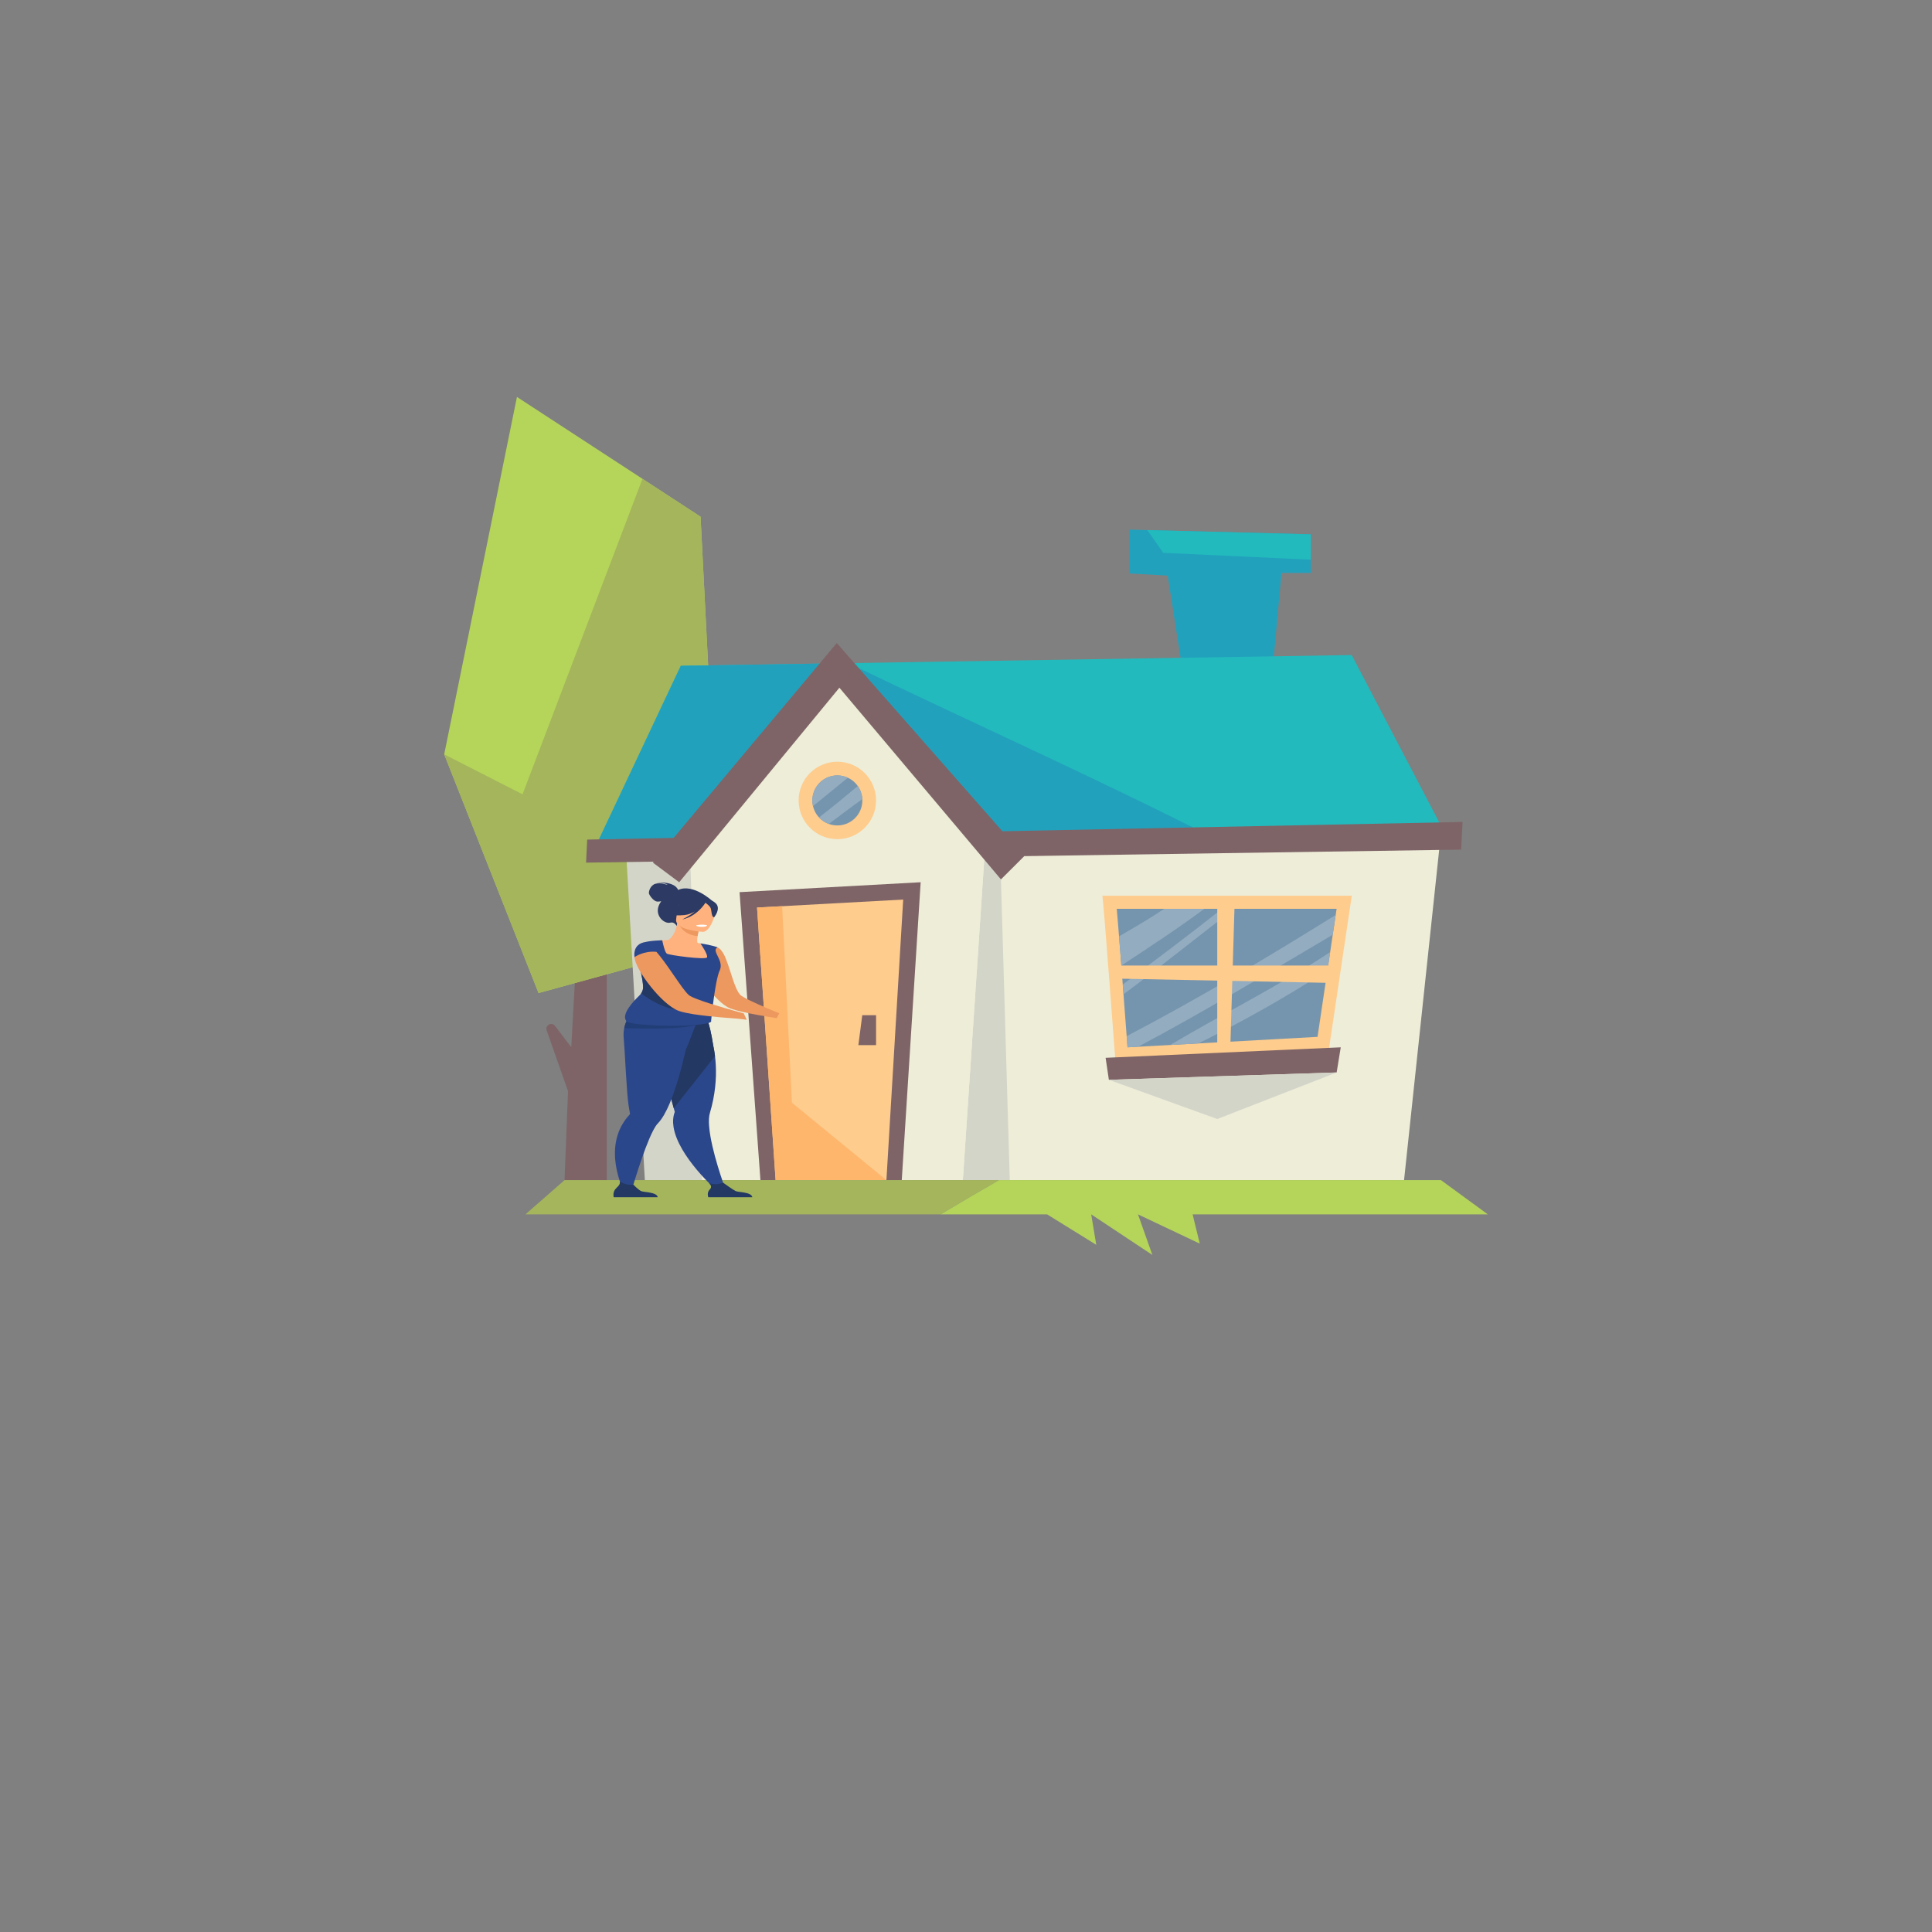 <?xml version="1.0" encoding="utf-8"?>
<!-- Generator: Adobe Illustrator 16.0.0, SVG Export Plug-In . SVG Version: 6.00 Build 0)  -->
<!DOCTYPE svg PUBLIC "-//W3C//DTD SVG 1.1//EN" "http://www.w3.org/Graphics/SVG/1.1/DTD/svg11.dtd">
<svg version="1.1" id="Capa_1" xmlns="http://www.w3.org/2000/svg" xmlns:xlink="http://www.w3.org/1999/xlink" x="0px" y="0px"
	 width="400px" height="400px" viewBox="0 0 400 400" enable-background="new 0 0 400 400" xml:space="preserve">
<rect x="0" y="0" width="400" height="400" fill="#808080" stroke="none"/>
<g>
	<g>
		<g>
			<polygon fill="#22A1BD" points="262.912,144.913 265.32,118.625 271.393,118.625 271.393,110.623 233.863,109.654 
				233.863,118.726 241.754,119.178 246.004,146.292 			"/>
			<polygon fill="#22BABD" points="271.393,110.623 271.393,115.874 240.842,114.455 237.537,109.749 			"/>
		</g>
		<path fill="#7E6467" d="M119.452,195.676l-1.179,21.132l-3.363-4.408c-0.687-0.9-2.104-0.137-1.729,0.932l4.424,12.58
			l-0.725,18.422h8.744v-48.657H119.452z"/>
		<g>
			<polygon fill="#B5D55A" points="146.776,140.984 145.041,106.979 107.029,82.183 91.968,156.176 111.503,205.595 
				138.076,198.298 			"/>
			<polygon fill="#A4B55C" points="145.041,106.979 133.016,99.135 108.188,164.452 91.968,156.176 111.503,205.595 
				138.076,198.298 146.776,140.984 			"/>
		</g>
		<g>
			<polygon fill="#22BABD" points="299.25,172.692 279.857,135.618 140.954,137.849 122.926,176.083 			"/>
			<path fill="#22A1BD" d="M140.954,137.849l-18.028,38.234l128.617-2.473c-24.951-12.673-50.729-24.202-75.889-36.318
				L140.954,137.849z"/>
			<path fill="#D4D5C9" d="M129.688,177.446l3.822,66.887h34.465c-7.959-22.406-16.83-44.486-23.228-67.331L129.688,177.446z"/>
			<path fill="#EEEDD8" d="M298.336,172.478l-153.589,4.525c6.398,22.844,15.269,44.924,23.228,67.331h122.719L298.336,172.478z"/>
			<polygon fill="#D4D5C9" points="199.348,244.333 204.015,174.389 207.236,182.071 209.061,244.333 			"/>
			<polygon fill="#7E6467" points="302.52,175.904 121.336,178.599 121.574,173.828 302.805,170.178 			"/>
			<g>
				<polygon fill="#EEEDD8" points="145.369,244.333 142.715,173.247 174.116,135.25 204.015,174.389 199.348,244.333 				"/>
				<polygon fill="#7E6467" points="212.07,177.25 173.244,133.137 135.174,178.599 140.618,182.658 173.789,142.383 
					207.236,182.071 				"/>
			</g>
			<g>
				<path fill="#FECC8D" d="M228.229,185.454c0.225,0.676,2.705,34.233,2.705,34.233l44.199-2.438l4.736-31.795H228.229z"/>
				<path fill="#7595AE" d="M233.438,216.837c-1.26-16.982-1.893-24.913-2.229-28.677h45.521l-3.949,26.509L233.438,216.837z"/>
				<g>
					<path fill="#93ACBF" d="M241.045,188.16c-3.014,2.016-6.178,3.865-9.359,5.702c0.135,1.681,0.293,3.681,0.475,6.048
						c5.811-3.812,11.623-7.628,17.182-11.75H241.045z"/>
					<path fill="#93ACBF" d="M253.004,188.16c-6.721,5.312-13.592,10.484-20.543,15.666c0.049,0.65,0.102,1.33,0.152,2.023
						c7.713-5.709,15.197-11.833,22.969-17.689H253.004z"/>
					<path fill="#93ACBF" d="M276.541,189.43c-14.188,8.841-28.527,17.378-43.275,25.097c0.055,0.752,0.113,1.518,0.172,2.311
						l2.178-0.119c13.627-7.201,26.906-15.291,40.314-23.194L276.541,189.43z"/>
					<path fill="#93ACBF" d="M275.395,197.12c-10.699,7.08-22.189,12.732-33.107,19.23l5.82-0.322
						c9.273-4.582,18.143-9.592,26.727-15.143L275.395,197.12z"/>
				</g>
				<polygon fill="#FECC8D" points="252.02,186.581 252.02,216.837 254.725,216.837 255.627,186.581 				"/>
				<polygon fill="#FECC8D" points="276.26,199.905 231.385,199.905 231.385,202.612 276.26,203.513 				"/>
				<polygon fill="#7E6467" points="277.586,216.837 228.904,219.009 229.582,223.563 276.74,222.042 				"/>
			</g>
			<circle fill="#FECC8D" cx="173.365" cy="165.722" r="8.015"/>
			<circle fill="#7595AE" cx="173.365" cy="165.722" r="5.178"/>
			<path fill="#93ACBF" d="M175.538,161.027c-0.662-0.307-1.396-0.482-2.173-0.482c-2.86,0-5.178,2.318-5.178,5.178
				c0,0.403,0.051,0.794,0.138,1.17C170.729,164.951,173.134,163.002,175.538,161.027z"/>
			<path fill="#93ACBF" d="M177.586,162.745c-2.644,2.219-5.304,4.406-8.015,6.492c0.554,0.599,1.249,1.062,2.03,1.347
				c2.304-1.735,4.594-3.474,6.92-5.135C178.467,164.445,178.134,163.517,177.586,162.745z"/>
			<g>
				<polygon fill="#7E6467" points="157.438,244.333 153.116,184.71 190.614,182.658 186.699,244.333 				"/>
				<polygon fill="#FECC8D" points="160.584,244.333 156.738,187.899 186.998,186.244 183.524,244.333 				"/>
				<polygon fill="#FEB66D" points="183.524,244.333 163.96,228.3 161.938,187.615 156.738,187.899 160.584,244.333 				"/>
				<polygon fill="#7E6467" points="181.38,210.192 178.521,210.192 177.716,216.382 181.38,216.382 				"/>
			</g>
			<polygon fill="#D4D5C9" points="276.74,222.042 252.02,231.681 229.582,223.563 			"/>
		</g>
	</g>
	<path fill="#A4B55C" d="M116.88,244.333l-8.094,7.086h85.999c3.979-2.393,7.988-4.764,12.049-7.086H116.88z"/>
	<path fill="#B5D55A" d="M246.916,251.419h61.115l-9.695-7.086h-91.502c-4.061,2.322-8.07,4.693-12.049,7.086h22.004l10.18,6.303
		l-1.051-6.303l12.67,8.404l-2.984-8.404l12.793,6.059L246.916,251.419z"/>
</g>
<g>
	<path fill="#2C3A64" d="M140.394,184.261c-0.044-0.154-0.615-1.81-4.644-1.528c0,0,2.005-0.032,2.472,0.487
		c0,0-1.498-0.558-2.541-0.237c-1.043,0.32-1.407,1.597-1.322,1.998c0.085,0.401,0.987,1.636,1.706,1.682
		c0.272,0.017,0.572-0.022,0.84-0.077c-0.142,0.2-0.277,0.419-0.398,0.66c-1.123,2.236,0.993,4.124,2.295,3.773
		c0.835-0.224,1.296,0.695,1.296,0.695l7.445-5.122C147.543,186.592,143.514,182.802,140.394,184.261z"/>
	<path fill="#2B478B" d="M150.094,245.943l-1.812,0.429c0,0-7.865-6.937-8.834-13.039c-0.172-1.089-0.115-2.146,0.259-3.12
		c0,0-0.077-0.279-0.211-0.772c-0.062-0.23-0.139-0.508-0.226-0.825c-0.255-0.932-0.608-2.206-1.01-3.658
		c-0.925-3.339-2.125-7.609-3.056-10.747l0.488-0.1l5.279-1.083l1.091-2.204l3.931-0.657c0,0,0.878,1.092,1.664,6.252
		c0.145,0.676,0.276,1.423,0.375,2.232c0.306,2.47,0.328,5.534-0.375,9.038c-0.18,0.896-0.408,1.822-0.69,2.773
		c-0.207,0.698-0.238,1.648-0.15,2.739C147.214,238.19,150.094,245.943,150.094,245.943z"/>
	<path fill="#233862" d="M148.033,218.65l-8.537,10.79c-0.062-0.23-0.139-0.508-0.226-0.825c-0.255-0.932-0.608-2.206-1.01-3.658
		c-0.925-3.339-2.125-7.609-3.056-10.747l0.488-0.1l5.279-1.083l1.091-2.204l3.931-0.657c0,0,0.878,1.092,1.664,6.252
		C147.802,217.094,147.934,217.841,148.033,218.65z"/>
	<path fill="#2B478B" d="M144.277,211.55c0,0-0.002,0.01-0.009,0.026c-0.027,0.071-0.11,0.289-0.229,0.602
		c-0.568,1.485-1.954,5.09-2.038,5.087c-0.761,3.381-1.906,7.761-3.327,11.127c-0.752,1.781-1.581,3.278-2.474,4.194
		c-0.306,0.314-0.64,0.841-0.989,1.511c-2.054,3.948-4.581,12.886-4.581,12.886l-1.153,0.295c0,0-4.442-8.03-0.593-14.552
		c0.393-0.664,0.871-1.312,1.448-1.936c0.066-0.072,0.111-0.15,0.095-0.233c0-0.001,0-0.001,0-0.003
		c-0.05-0.271-0.175-0.952-0.316-1.907c-0.393-2.637-0.768-11.549-0.973-13.646c-0.078-0.794-0.032-1.502,0.096-2.129
		c0.247-1.224,0.801-2.141,1.343-2.781c0.684-0.809,1.348-1.179,1.348-1.179s8.846,2.121,12.157,1.562L144.277,211.55z"/>
	<path fill="#223E77" d="M144.268,212.083c-0.071,0.033-0.147,0.064-0.229,0.095c-3.051,1.134-13.753,0.735-14.806,0.693
		c0.247-1.224,0.801-2.141,1.343-2.781c4.578,0.259,12.166,0.782,13.693,1.486C144.616,211.736,144.651,211.906,144.268,212.083z"/>
	<path fill="#ED985F" d="M161.341,209.784l-0.537,1.01c0,0-0.108-0.012-0.294-0.043c-0.586-0.093-2.015-0.31-3.615-0.608
		c-2.411-0.436-5.247-1.044-6.278-1.631c-1.572-0.889-3.876-3.322-5.169-5.64c-0.039-0.058-0.065-0.113-0.091-0.169
		c-0.669-1.229-1.043-2.413-0.846-3.303c0.112-0.545,0.338-0.998,0.627-1.38c0.38-0.505,0.877-0.882,1.358-1.155
		c0.068-0.045,0.137-0.091,0.23-0.124c0.787-0.415,1.392-0.682,1.392-0.682c0.348-0.049,0.756,0.228,1.05,0.518
		c0,0,0.477,0.577,0.68,0.99c0.011,0.01,0.022,0.02,0.02,0.029c0.045,0.084,0.089,0.178,0.143,0.282
		c0.022,0.02,0.029,0.047,0.037,0.066c0.092,0.213,0.183,0.437,0.27,0.668c1.007,2.488,1.788,6.172,2.963,7.378
		c0.507,0.519,3.159,1.726,5.281,2.642C160.09,209.286,161.341,209.784,161.341,209.784z"/>
	<path fill="#FFB27D" d="M147.152,198.473c-0.959,0.399-2.154,0.72-3.645,0.911c-5.588,0.716-7.584-2.306-8.292-4.368
		c0.769-0.262,1.484-0.31,1.897-0.334c0.403-0.022,0.826-0.035,1.176-0.04c0.637-0.292,1.621-1.519,1.912-3.444l0.259,0.049
		l4.342,0.84c0,0-0.239,0.881-0.375,1.715c-0.105,0.652-0.145,1.277,0.043,1.434c0.34,0.053,0.543,0.087,0.543,0.087
		s0,0.001,0.002,0.003C145.07,195.388,146.281,196.739,147.152,198.473z"/>
	<path fill="#2B478B" d="M149.097,200.693c-0.026,0.075-0.057,0.15-0.092,0.226c-0.98,2.086-1.774,10.422-1.774,10.422
		c0.708,1.42-17.263,1.301-17.611-0.02c-0.94-1.348,1.36-3.864,2.689-5.143c0.167-0.161,0.31-0.33,0.428-0.505
		c0.3-0.44,0.445-0.919,0.416-1.402c-0.117-1.906-0.638-3.655-0.856-4.729l0,0c0.277-0.175,0.546-0.337,0.796-0.491
		c0.382-0.238,0.717-0.458,0.953-0.671c0.259-0.233,0.403-0.46,0.371-0.698c-0.025-0.181-0.076-0.362-0.147-0.544
		c-0.033-0.084-0.07-0.169-0.11-0.254c-0.427-0.888-1.212-1.657-1.212-1.657c1.422-0.528,4.163-0.545,4.163-0.545
		s0.019,0.096,0.053,0.251c0.134,0.625,0.509,2.227,0.893,2.501c0.48,0.341,8.057,1.332,8.321,0.784
		c0.259-0.538-1.305-2.806-1.364-2.892c-0.002-0.001-0.002-0.003-0.002-0.003c2.549,0.379,3.526,0.805,3.526,0.805
		C147.222,196.862,149.788,198.694,149.097,200.693z"/>
	<path fill="#ED985F" d="M144.801,192.088c0,0-0.24,0.88-0.375,1.714c-2.472-0.202-3.556-1.723-3.967-2.554L144.801,192.088z"/>
	<path fill="#FFB27D" d="M145.504,192.931c0,0-5.875-0.312-5.513-2.635c0.361-2.323-0.153-3.928,3.613-3.827
		c3.767,0.101,4.356,1.033,4.532,1.828S147.042,192.952,145.504,192.931z"/>
	<path fill="#2C3A64" d="M148.165,186.994c-0.796-0.757-1.506-0.647-1.923-0.461c-3.029-1.324-5.356,0.201-5.356,0.201
		c-0.655,1.642-2.695,2.477-2.695,2.477s1.003,0.487,3.531,0.241c0.772-0.075,1.498-0.373,2.134-0.748
		c-1.165,0.999-2.643,1.678-2.643,1.678c3.08-0.678,4.672-3.206,4.833-3.473c0.326,0.227,0.961,0.716,1.108,1.165
		c0.199,0.61,0.139,1.836,0.704,1.831C147.858,189.903,149.36,188.128,148.165,186.994z"/>
	<path fill="#233862" d="M141.878,209.059c-3.471,0.296-6.929-1.722-9.14-3.385c0.3-0.44,0.445-0.919,0.416-1.402
		c-0.117-1.906-0.638-3.655-0.856-4.729l0,0c0.277-0.175,0.546-0.337,0.796-0.491c0.382-0.238,0.717-0.458,0.953-0.671
		C137.582,201.169,146.585,208.656,141.878,209.059z"/>
	<g>
		<path fill="#ED985F" d="M153.99,209.814l0.614,1.324c0,0-1.55-0.224-2.521-0.284c-0.291-0.019-0.458-0.035-0.458-0.035
			c-0.778-0.054-1.711-0.133-2.726-0.217l-0.014,0.001c-1.743-0.166-3.696-0.374-5.354-0.632c-1.167-0.189-2.188-0.404-2.893-0.637
			c-0.072-0.021-0.13-0.045-0.203-0.076c-1.698-0.649-3.892-2.715-5.684-4.959c-0.249-0.312-0.484-0.621-0.718-0.924
			c-0.841-1.125-1.544-2.241-2.006-3.213c-0.286-0.578-0.496-1.109-0.584-1.55c-0.035-0.156-0.068-0.302-0.073-0.442
			c-0.01-0.08-0.018-0.159-0.024-0.235c0.687-0.382,2.27-1.095,4.429-1.021c0.045,0.048,0.089,0.099,0.134,0.149
			c0.932,1.077,1.948,2.481,2.909,3.879c0.532,0.768,1.048,1.534,1.558,2.241c0.293,0.431,0.583,0.834,0.853,1.204
			c0.522,0.705,0.985,1.274,1.377,1.629c0.252,0.231,0.926,0.535,1.811,0.871c1.538,0.589,3.765,1.279,5.698,1.837
			c0.803,0.235,1.561,0.448,2.19,0.623C153.32,209.632,153.99,209.814,153.99,209.814z"/>
		<path fill="#2B478B" d="M135.986,197.079c-2.691-0.316-4.624,1.089-4.624,1.089c-0.31-2.515,1.61-2.967,1.61-2.967
			C133.736,194.948,134.855,195.781,135.986,197.079z"/>
	</g>
	<path fill="#233862" d="M136.178,247.876h-9.121c0,0-0.218-0.884,0.258-1.554c0.457-0.645,1.172-0.937,1-1.715
		c0.58,0.379,1.524,0.805,2.843,0.691c0.162,0.166,1.042,1.058,1.583,1.305C133.336,246.876,135.994,246.778,136.178,247.876z"/>
	<path fill="#233862" d="M155.761,247.876h-9.121c0,0-0.341-0.925,0.258-1.554c0.53-0.558,0.327-0.875-0.066-1.336
		c0.414,0.107,0.948,0.206,1.536,0.184c0.455-0.016,0.935-0.146,1.356-0.303c0.393,0.284,2.074,1.495,2.599,1.736
		C152.92,246.876,155.578,246.778,155.761,247.876z"/>
	<path fill="#FFFFFF" d="M144.103,191.587c0,0,0.082,0.308,1.272,0.308c0,0,1,0.001,1.002-0.334
		C146.378,191.562,145.436,191.287,144.103,191.587z"/>
</g>
</svg>
